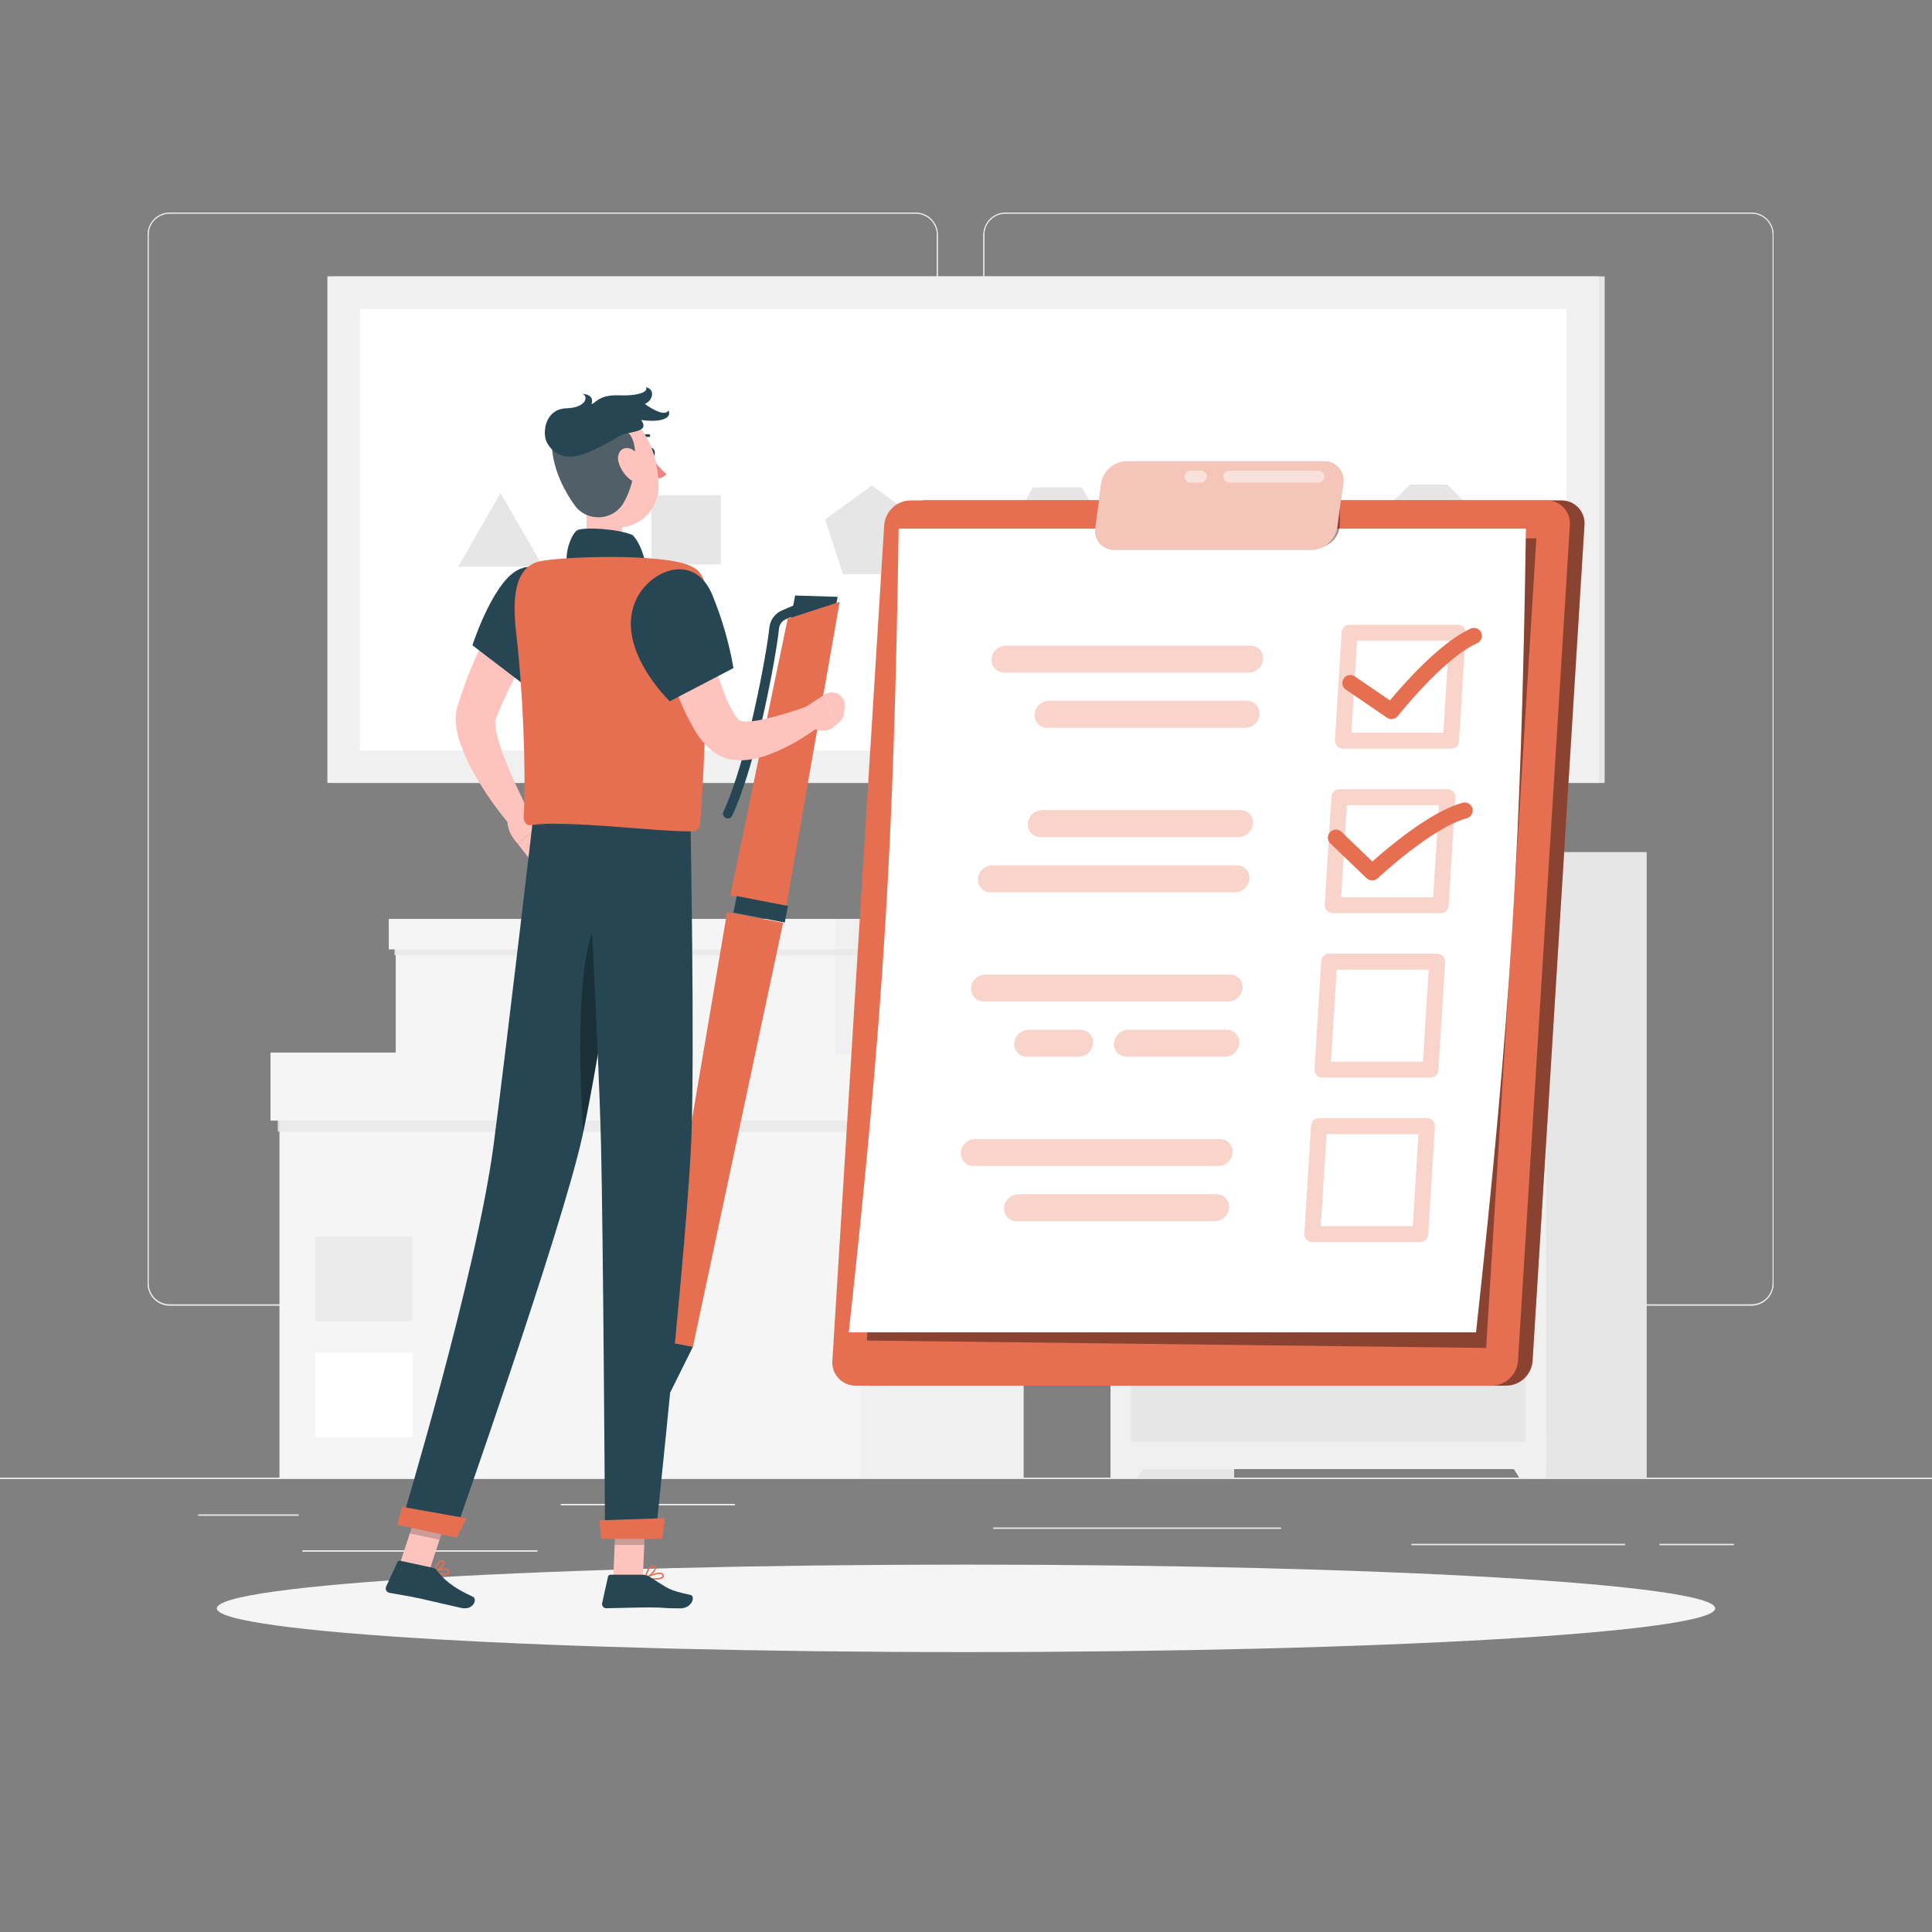 <svg width="762" height="762" viewBox="0 0 762 762" fill="none" xmlns="http://www.w3.org/2000/svg">
<rect x="0" y="0" width="762" height="762" fill="#808080" stroke="none"/>
<g clip-path="url(#clip0)">
<path d="M762 582.778H0V583.159H762V582.778Z" fill="#EBEBEB"/>
<path d="M361.188 514.807H66.919C64.614 514.803 62.404 513.885 60.775 512.253C59.147 510.622 58.232 508.41 58.232 506.105V92.446C58.252 90.154 59.176 87.962 60.802 86.347C62.429 84.732 64.627 83.824 66.919 83.82H361.188C363.496 83.82 365.709 84.737 367.341 86.369C368.973 88.001 369.89 90.214 369.89 92.522V506.105C369.89 508.413 368.973 510.627 367.341 512.258C365.709 513.89 363.496 514.807 361.188 514.807ZM66.919 84.125C64.715 84.129 62.602 85.007 61.045 86.567C59.488 88.127 58.613 90.242 58.613 92.446V506.105C58.613 508.309 59.488 510.424 61.045 511.984C62.602 513.544 64.715 514.422 66.919 514.426H361.188C363.394 514.422 365.508 513.544 367.067 511.985C368.627 510.425 369.505 508.311 369.509 506.105V92.446C369.505 90.24 368.627 88.126 367.067 86.566C365.508 85.007 363.394 84.129 361.188 84.125H66.919Z" fill="#EBEBEB"/>
<path d="M690.844 514.807H396.56C394.253 514.803 392.042 513.885 390.411 512.254C388.78 510.623 387.862 508.412 387.858 506.105V92.446C387.882 90.152 388.809 87.961 390.438 86.346C392.067 84.731 394.266 83.824 396.56 83.82H690.844C693.134 83.828 695.328 84.738 696.951 86.353C698.574 87.967 699.496 90.156 699.516 92.446V506.105C699.516 508.408 698.603 510.617 696.978 512.248C695.353 513.879 693.147 514.799 690.844 514.807ZM396.56 84.125C394.354 84.129 392.24 85.007 390.681 86.566C389.121 88.126 388.243 90.24 388.239 92.446V506.105C388.243 508.311 389.121 510.425 390.681 511.985C392.24 513.544 394.354 514.422 396.56 514.426H690.844C693.05 514.422 695.164 513.544 696.724 511.985C698.283 510.425 699.161 508.311 699.165 506.105V92.446C699.161 90.24 698.283 88.126 696.724 86.566C695.164 85.007 693.05 84.129 690.844 84.125H396.56Z" fill="#EBEBEB"/>
<path d="M117.775 597.286H78.151V597.667H117.775V597.286Z" fill="#EBEBEB"/>
<path d="M289.834 593.156H221.209V593.537H289.834V593.156Z" fill="#EBEBEB"/>
<path d="M211.943 611.444H119.299V611.825H211.943V611.444Z" fill="#EBEBEB"/>
<path d="M683.849 608.884H654.543V609.265H683.849V608.884Z" fill="#EBEBEB"/>
<path d="M640.964 608.884H556.702V609.265H640.964V608.884Z" fill="#EBEBEB"/>
<path d="M505.236 602.452H391.744V602.833H505.236V602.452Z" fill="#EBEBEB"/>
<path d="M403.662 418.353H339.578V582.778H403.662V418.353Z" fill="#F0F0F0"/>
<path d="M110.277 582.778H339.578V418.353H110.277L110.277 582.778Z" fill="#F5F5F5"/>
<path d="M124.328 566.76H162.596V533.278H124.328V566.76Z" fill="white"/>
<path d="M124.328 520.995H162.596V487.512H124.328V520.995Z" fill="#EBEBEB"/>
<g style="mix-blend-mode:multiply" opacity="0.7">
<path d="M403.647 439.583H109.591V446.181H403.647V439.583Z" fill="#E6E6E6"/>
</g>
<path d="M407.198 415.168H339.578V441.792H407.198V415.168Z" fill="#F0F0F0"/>
<path d="M106.71 441.792L339.562 441.792V415.168H106.71V441.792Z" fill="#F5F5F5"/>
<path d="M379.369 364.907H329.565V415.58H379.369V364.907Z" fill="#F0F0F0"/>
<path d="M156.134 415.564H329.55V364.891H156.134V415.564Z" fill="#F5F5F5"/>
<g style="mix-blend-mode:multiply" opacity="0.7">
<path d="M379.369 372.542H155.631V376.641H379.369V372.542Z" fill="#E6E6E6"/>
</g>
<path d="M382.112 362.422H329.565V374.264H382.112V362.422Z" fill="#F0F0F0"/>
<path d="M153.406 374.264H329.565V362.422H153.406V374.264Z" fill="#F5F5F5"/>
<path d="M438.013 582.778H486.766L486.766 336.072H438.013V582.778Z" fill="#E6E6E6"/>
<path d="M448.452 582.778H438.013V565.282H459.395L448.452 582.778Z" fill="#F0F0F0"/>
<path d="M600.654 582.778H649.407V336.072H600.654V582.778Z" fill="#E6E6E6"/>
<path d="M438.013 579.242H609.752V336.072H438.013V579.242Z" fill="#F0F0F0"/>
<path d="M446.121 413.553H601.66V346.862H446.121V413.553Z" fill="#E6E6E6"/>
<path d="M534.101 378.775C534.101 380.797 533.501 382.775 532.378 384.456C531.254 386.138 529.657 387.449 527.788 388.223C525.92 388.997 523.864 389.199 521.88 388.805C519.896 388.41 518.074 387.436 516.644 386.006C515.214 384.576 514.24 382.754 513.845 380.77C513.451 378.786 513.653 376.73 514.427 374.862C515.201 372.993 516.512 371.396 518.194 370.272C519.875 369.149 521.852 368.549 523.875 368.549C525.218 368.547 526.549 368.81 527.791 369.323C529.032 369.836 530.16 370.59 531.11 371.54C532.06 372.49 532.813 373.618 533.327 374.859C533.84 376.101 534.103 377.431 534.101 378.775Z" fill="#FAFAFA"/>
<path d="M599.313 582.778H609.752V565.282H588.371L599.313 582.778Z" fill="#F0F0F0"/>
<path d="M601.645 424.312H446.105V568.467H601.645V424.312Z" fill="#E6E6E6"/>
<path d="M580.172 456.027C585.819 456.027 590.398 451.448 590.398 445.8C590.398 440.153 585.819 435.574 580.172 435.574C574.524 435.574 569.946 440.153 569.946 445.8C569.946 451.448 574.524 456.027 580.172 456.027Z" fill="#FAFAFA"/>
<path d="M632.841 308.625V109.012L131.384 109.012V308.625H632.841Z" fill="#E6E6E6"/>
<path d="M630.631 308.61V108.996L129.174 108.996V308.61H630.631Z" fill="#F0F0F0"/>
<path d="M617.875 121.768H141.93V295.854H617.875V121.768Z" fill="white"/>
<path d="M197.419 194.31L180.685 223.312H214.168L197.419 194.31Z" fill="#E6E6E6"/>
<path d="M284.302 195.133H256.962V222.474H284.302V195.133Z" fill="#E6E6E6"/>
<path d="M343.845 191.323L325.45 204.673L332.476 226.299H355.199L362.224 204.673L343.845 191.323Z" fill="#E6E6E6"/>
<path d="M426.72 192.07H407.38L397.703 208.803L407.38 225.552H426.72L436.382 208.803L426.72 192.07Z" fill="#E6E6E6"/>
<path d="M490.256 190.424L475.137 197.709L471.404 214.076L481.858 227.183H498.638L509.107 214.076L505.374 197.709L490.256 190.424Z" fill="#E6E6E6"/>
<path d="M570.86 190.942H556.062L545.592 201.412V216.21L556.062 226.68H570.86L581.315 216.21V201.412L570.86 190.942Z" fill="#E6E6E6"/>
<path d="M762 582.958H0V583.339H762V582.958Z" fill="#EBEBEB"/>
<path d="M361.188 514.987H66.919C64.614 514.983 62.404 514.065 60.775 512.433C59.147 510.802 58.232 508.59 58.232 506.285V92.626C58.252 90.334 59.176 88.142 60.802 86.527C62.429 84.912 64.627 84.004 66.919 84H361.188C363.496 84 365.709 84.917 367.341 86.549C368.973 88.181 369.89 90.394 369.89 92.702V506.285C369.89 508.593 368.973 510.807 367.341 512.438C365.709 514.07 363.496 514.987 361.188 514.987ZM66.919 84.305C64.715 84.309 62.602 85.187 61.045 86.747C59.488 88.307 58.613 90.422 58.613 92.626V506.285C58.613 508.489 59.488 510.604 61.045 512.164C62.602 513.724 64.715 514.602 66.919 514.606H361.188C363.394 514.602 365.508 513.724 367.067 512.165C368.627 510.605 369.505 508.491 369.509 506.285V92.626C369.505 90.42 368.627 88.306 367.067 86.746C365.508 85.187 363.394 84.309 361.188 84.305H66.919Z" fill="#EBEBEB"/>
<path d="M690.844 514.987H396.56C394.253 514.983 392.042 514.065 390.411 512.434C388.78 510.803 387.862 508.592 387.858 506.285V92.626C387.882 90.332 388.809 88.141 390.438 86.526C392.067 84.912 394.266 84.004 396.56 84H690.844C693.134 84.008 695.328 84.918 696.951 86.532C698.574 88.147 699.496 90.336 699.516 92.626V506.285C699.516 508.588 698.603 510.797 696.978 512.428C695.353 514.059 693.147 514.979 690.844 514.987ZM396.56 84.305C394.354 84.309 392.24 85.187 390.681 86.746C389.121 88.306 388.243 90.42 388.239 92.626V506.285C388.243 508.491 389.121 510.605 390.681 512.165C392.24 513.724 394.354 514.602 396.56 514.606H690.844C693.05 514.602 695.164 513.724 696.724 512.165C698.283 510.605 699.161 508.491 699.165 506.285V92.626C699.161 90.42 698.283 88.306 696.724 86.746C695.164 85.187 693.05 84.309 690.844 84.305H396.56Z" fill="#EBEBEB"/>
<path d="M117.775 597.466H78.151V597.847H117.775V597.466Z" fill="#EBEBEB"/>
<path d="M289.834 593.336H221.209V593.717H289.834V593.336Z" fill="#EBEBEB"/>
<path d="M211.943 611.624H119.299V612.005H211.943V611.624Z" fill="#EBEBEB"/>
<path d="M683.849 609.064H654.543V609.445H683.849V609.064Z" fill="#EBEBEB"/>
<path d="M640.964 609.064H556.702V609.445H640.964V609.064Z" fill="#EBEBEB"/>
<path d="M505.236 602.632H391.744V603.013H505.236V602.632Z" fill="#EBEBEB"/>
<path d="M403.662 418.533H339.578V582.958H403.662V418.533Z" fill="#F0F0F0"/>
<path d="M110.277 582.958H339.578V418.533H110.277L110.277 582.958Z" fill="#F5F5F5"/>
<path d="M124.328 566.94H162.596V533.458H124.328V566.94Z" fill="white"/>
<path d="M124.328 521.175H162.596V487.692H124.328V521.175Z" fill="#EBEBEB"/>
<g style="mix-blend-mode:multiply" opacity="0.7">
<path d="M403.647 439.763H109.591V446.361H403.647V439.763Z" fill="#E6E6E6"/>
</g>
<path d="M407.198 415.348H339.578V441.972H407.198V415.348Z" fill="#F0F0F0"/>
<path d="M106.71 441.972L339.562 441.972V415.348H106.71V441.972Z" fill="#F5F5F5"/>
<path d="M379.369 365.087H329.565V415.76H379.369V365.087Z" fill="#F0F0F0"/>
<path d="M156.134 415.744H329.55V365.071H156.134V415.744Z" fill="#F5F5F5"/>
<g style="mix-blend-mode:multiply" opacity="0.7">
<path d="M379.369 372.722H155.631V376.821H379.369V372.722Z" fill="#E6E6E6"/>
</g>
<path d="M382.112 362.602H329.565V374.444H382.112V362.602Z" fill="#F0F0F0"/>
<path d="M153.406 374.444H329.565V362.602H153.406V374.444Z" fill="#F5F5F5"/>
<path d="M438.013 582.958H486.766L486.766 336.252H438.013V582.958Z" fill="#E6E6E6"/>
<path d="M448.452 582.958H438.013V565.462H459.395L448.452 582.958Z" fill="#F0F0F0"/>
<path d="M600.654 582.958H649.407V336.252H600.654V582.958Z" fill="#E6E6E6"/>
<path d="M438.013 579.422H609.752V336.252H438.013V579.422Z" fill="#F0F0F0"/>
<path d="M446.121 413.733H601.66V347.042H446.121V413.733Z" fill="#E6E6E6"/>
<path d="M534.101 378.955C534.101 380.977 533.501 382.955 532.378 384.636C531.254 386.318 529.657 387.629 527.788 388.403C525.92 389.177 523.864 389.379 521.88 388.985C519.896 388.59 518.074 387.616 516.644 386.186C515.214 384.756 514.24 382.934 513.845 380.95C513.451 378.966 513.653 376.91 514.427 375.042C515.201 373.173 516.512 371.576 518.194 370.452C519.875 369.329 521.852 368.729 523.875 368.729C525.218 368.727 526.549 368.99 527.791 369.503C529.032 370.016 530.16 370.77 531.11 371.72C532.06 372.67 532.813 373.798 533.327 375.039C533.84 376.281 534.103 377.611 534.101 378.955Z" fill="#FAFAFA"/>
<path d="M599.313 582.958H609.752V565.462H588.371L599.313 582.958Z" fill="#F0F0F0"/>
<path d="M601.645 424.492H446.105V568.647H601.645V424.492Z" fill="#E6E6E6"/>
<path d="M580.172 456.207C585.819 456.207 590.398 451.628 590.398 445.98C590.398 440.333 585.819 435.754 580.172 435.754C574.524 435.754 569.946 440.333 569.946 445.98C569.946 451.628 574.524 456.207 580.172 456.207Z" fill="#FAFAFA"/>
<path d="M632.841 308.805V109.192L131.384 109.192V308.805H632.841Z" fill="#E6E6E6"/>
<path d="M630.631 308.79V109.176L129.174 109.176V308.79H630.631Z" fill="#F0F0F0"/>
<path d="M617.875 121.948H141.93V296.034H617.875V121.948Z" fill="white"/>
<path d="M197.419 194.49L180.685 223.492H214.168L197.419 194.49Z" fill="#E6E6E6"/>
<path d="M284.302 195.313H256.962V222.654H284.302V195.313Z" fill="#E6E6E6"/>
<path d="M343.845 191.503L325.45 204.853L332.476 226.479H355.199L362.224 204.853L343.845 191.503Z" fill="#E6E6E6"/>
<path d="M426.72 192.25H407.38L397.703 208.983L407.38 225.732H426.72L436.382 208.983L426.72 192.25Z" fill="#E6E6E6"/>
<path d="M490.256 190.604L475.137 197.889L471.404 214.256L481.858 227.363H498.638L509.107 214.256L505.374 197.889L490.256 190.604Z" fill="#E6E6E6"/>
<path d="M570.86 191.122H556.062L545.592 201.592V216.39L556.062 226.86H570.86L581.315 216.39V201.592L570.86 191.122Z" fill="#E6E6E6"/>
<path d="M381 651.601C544.194 651.601 676.488 643.878 676.488 634.35C676.488 624.822 544.194 617.098 381 617.098C217.806 617.098 85.512 624.822 85.512 634.35C85.512 643.878 217.806 651.601 381 651.601Z" fill="#F5F5F5"/>
<path d="M364.861 197.373H615.787C617.042 197.357 618.287 197.602 619.443 198.093C620.598 198.583 621.638 199.309 622.498 200.223C623.358 201.138 624.019 202.221 624.437 203.404C624.856 204.587 625.025 205.845 624.931 207.096L604.464 536.783C604.267 539.403 603.097 541.854 601.186 543.656C599.274 545.457 596.758 546.48 594.131 546.522H343.19C341.937 546.524 340.697 546.27 339.547 545.773C338.397 545.277 337.362 544.55 336.504 543.637C335.647 542.724 334.986 541.644 334.563 540.465C334.14 539.286 333.964 538.033 334.046 536.783L354.498 207.096C354.702 204.476 355.879 202.026 357.796 200.227C359.713 198.429 362.232 197.411 364.861 197.373Z" fill="#E76F51"/>
<path opacity="0.4" d="M364.861 197.373H615.787C617.042 197.357 618.287 197.602 619.443 198.093C620.598 198.583 621.638 199.309 622.498 200.223C623.358 201.138 624.019 202.221 624.437 203.404C624.856 204.587 625.025 205.845 624.931 207.096L604.464 536.783C604.267 539.403 603.097 541.854 601.186 543.656C599.274 545.457 596.758 546.48 594.131 546.522H343.19C341.937 546.524 340.697 546.27 339.547 545.773C338.397 545.277 337.362 544.55 336.504 543.637C335.647 542.724 334.986 541.644 334.563 540.465C334.14 539.286 333.964 538.033 334.046 536.783L354.498 207.096C354.702 204.476 355.879 202.026 357.796 200.227C359.713 198.429 362.232 197.411 364.861 197.373Z" fill="black"/>
<path d="M359.1 197.373H610.027C611.282 197.357 612.526 197.602 613.682 198.093C614.837 198.583 615.878 199.309 616.738 200.223C617.597 201.138 618.258 202.221 618.677 203.404C619.096 204.587 619.264 205.845 619.171 207.096L598.703 536.783C598.506 539.405 597.334 541.859 595.419 543.661C593.505 545.463 590.985 546.483 588.355 546.522H337.429C336.176 546.524 334.937 546.27 333.787 545.773C332.637 545.277 331.601 544.55 330.743 543.637C329.886 542.724 329.226 541.644 328.803 540.465C328.38 539.286 328.203 538.033 328.285 536.783L348.737 207.096C348.938 204.474 350.114 202.023 352.031 200.223C353.949 198.424 356.471 197.407 359.1 197.373Z" fill="#E76F51"/>
<path opacity="0.4" d="M341.894 528.721L586.146 531.647L605.958 212.339H361.523L341.894 528.721Z" fill="black"/>
<path d="M334.762 525.49H582.168C595.793 400.66 599.984 333.268 601.843 208.498H354.437C352.577 333.268 348.402 400.66 334.762 525.49Z" fill="white"/>
<path opacity="0.3" d="M572.247 295.275H529.651C529.222 295.28 528.796 295.195 528.402 295.024C528.008 294.853 527.655 294.601 527.365 294.284C527.071 293.971 526.844 293.602 526.697 293.198C526.551 292.795 526.488 292.366 526.512 291.937L529.148 249.357C529.198 248.558 529.551 247.807 530.134 247.258C530.717 246.709 531.487 246.403 532.288 246.4H574.959C575.388 246.402 575.812 246.49 576.206 246.661C576.599 246.832 576.954 247.081 577.247 247.394C577.541 247.706 577.768 248.075 577.915 248.478C578.061 248.881 578.124 249.31 578.099 249.738L575.447 292.334C575.433 292.738 575.339 293.136 575.171 293.503C575.002 293.871 574.761 294.201 574.463 294.475C574.165 294.749 573.816 294.961 573.435 295.098C573.055 295.235 572.651 295.295 572.247 295.275ZM533.004 288.996H569.29L571.5 252.694H535.244L533.004 288.996Z" fill="#E76F51"/>
<path opacity="0.3" d="M568.208 360.152H525.628C525.199 360.15 524.776 360.062 524.383 359.892C523.99 359.721 523.635 359.473 523.342 359.161C523.046 358.85 522.817 358.48 522.67 358.077C522.523 357.673 522.461 357.243 522.488 356.814L525.125 314.218C525.175 313.42 525.528 312.672 526.111 312.125C526.695 311.579 527.465 311.275 528.264 311.277H570.86C571.289 311.272 571.715 311.357 572.109 311.528C572.503 311.699 572.856 311.951 573.146 312.268C573.44 312.581 573.667 312.95 573.813 313.353C573.96 313.757 574.023 314.186 573.999 314.615L571.348 357.195C571.301 357.996 570.95 358.748 570.366 359.298C569.782 359.847 569.01 360.153 568.208 360.152ZM528.965 353.858H565.252L567.507 317.556H531.221L528.965 353.858Z" fill="#E76F51"/>
<path opacity="0.3" d="M564.185 425.013H521.604C521.173 425.015 520.746 424.928 520.351 424.757C519.955 424.587 519.598 424.337 519.303 424.023C519.006 423.712 518.778 423.343 518.633 422.939C518.489 422.534 518.431 422.104 518.465 421.676L521.101 379.095C521.152 378.296 521.504 377.546 522.087 376.997C522.67 376.448 523.44 376.141 524.241 376.138H566.837C567.265 376.14 567.689 376.228 568.082 376.399C568.475 376.569 568.829 376.817 569.123 377.129C569.414 377.444 569.64 377.813 569.786 378.216C569.933 378.619 569.997 379.048 569.976 379.476L567.324 422.148C567.255 422.932 566.895 423.662 566.313 424.193C565.732 424.723 564.972 425.016 564.185 425.013ZM524.942 418.734H561.228L563.484 382.433H527.197L524.942 418.734Z" fill="#E76F51"/>
<path opacity="0.3" d="M560.161 489.89H517.581C517.15 489.888 516.725 489.799 516.329 489.629C515.934 489.459 515.577 489.211 515.28 488.899C514.982 488.589 514.754 488.22 514.61 487.815C514.465 487.411 514.408 486.98 514.441 486.552L517.078 443.956C517.132 443.16 517.486 442.413 518.069 441.868C518.651 441.322 519.419 441.017 520.217 441.015H562.813C563.242 441.01 563.668 441.095 564.062 441.266C564.456 441.437 564.809 441.689 565.099 442.006C565.393 442.319 565.62 442.688 565.767 443.092C565.913 443.495 565.977 443.924 565.953 444.353L563.301 486.933C563.251 487.733 562.898 488.483 562.315 489.032C561.732 489.581 560.962 489.888 560.161 489.89ZM520.918 483.596H557.205L559.46 447.294H523.174L520.918 483.596Z" fill="#E76F51"/>
<path opacity="0.3" d="M396.057 265.267H492.511C493.947 265.245 495.323 264.687 496.368 263.703C497.414 262.719 498.055 261.38 498.165 259.949C498.216 259.264 498.124 258.577 497.895 257.93C497.666 257.283 497.305 256.691 496.835 256.191C496.365 255.69 495.796 255.294 495.165 255.025C494.533 254.756 493.853 254.622 493.166 254.63H396.728C395.29 254.645 393.91 255.201 392.863 256.186C391.815 257.171 391.177 258.514 391.074 259.949C391.023 260.632 391.115 261.318 391.343 261.964C391.571 262.61 391.93 263.201 392.399 263.701C392.867 264.201 393.434 264.598 394.064 264.868C394.693 265.137 395.372 265.274 396.057 265.267Z" fill="#E76F51"/>
<path opacity="0.3" d="M413.004 287.061H491.109C492.545 287.038 493.92 286.48 494.966 285.497C496.012 284.513 496.653 283.174 496.763 281.742C496.816 281.058 496.726 280.37 496.499 279.722C496.272 279.074 495.913 278.481 495.444 277.979C494.975 277.478 494.408 277.079 493.777 276.809C493.146 276.538 492.466 276.402 491.78 276.408H413.705C412.267 276.431 410.889 276.99 409.843 277.978C408.797 278.965 408.157 280.307 408.051 281.742C408.001 282.422 408.091 283.106 408.318 283.75C408.544 284.394 408.901 284.984 409.366 285.483C409.831 285.982 410.394 286.38 411.02 286.652C411.646 286.923 412.322 287.062 413.004 287.061Z" fill="#E76F51"/>
<path opacity="0.3" d="M391.348 341.285H487.802C488.487 341.279 489.166 341.415 489.795 341.684C490.425 341.954 490.992 342.351 491.46 342.851C491.929 343.351 492.288 343.942 492.516 344.588C492.744 345.234 492.836 345.92 492.785 346.603C492.675 348.035 492.035 349.374 490.989 350.358C489.943 351.342 488.567 351.9 487.131 351.922H390.677C389.992 351.928 389.314 351.792 388.684 351.523C388.054 351.253 387.487 350.856 387.019 350.356C386.551 349.856 386.191 349.264 385.963 348.619C385.735 347.973 385.643 347.286 385.694 346.603C385.804 345.172 386.445 343.833 387.491 342.849C388.536 341.865 389.912 341.307 391.348 341.285Z" fill="#E76F51"/>
<path opacity="0.3" d="M411.038 319.491H489.204C489.89 319.483 490.571 319.618 491.202 319.886C491.834 320.155 492.402 320.552 492.872 321.052C493.342 321.552 493.703 322.144 493.932 322.791C494.161 323.438 494.253 324.126 494.203 324.81C494.096 326.245 493.457 327.587 492.411 328.574C491.365 329.562 489.987 330.121 488.549 330.144H410.383C409.695 330.153 409.013 330.018 408.381 329.748C407.748 329.478 407.178 329.08 406.708 328.578C406.238 328.077 405.877 327.482 405.649 326.834C405.421 326.185 405.331 325.496 405.384 324.81C405.494 323.378 406.135 322.039 407.181 321.055C408.227 320.072 409.602 319.514 411.038 319.491Z" fill="#E76F51"/>
<path opacity="0.3" d="M388.01 395.006H484.464C485.9 394.983 487.276 394.425 488.322 393.441C489.368 392.458 490.008 391.119 490.118 389.687C490.169 389.002 490.077 388.315 489.848 387.668C489.619 387.021 489.258 386.429 488.788 385.929C488.318 385.429 487.749 385.032 487.118 384.763C486.486 384.494 485.806 384.36 485.12 384.368H388.62C387.184 384.39 385.809 384.948 384.763 385.932C383.717 386.916 383.076 388.255 382.966 389.687C382.915 390.375 383.008 391.067 383.24 391.717C383.472 392.367 383.837 392.961 384.312 393.462C384.787 393.963 385.361 394.359 385.998 394.625C386.635 394.89 387.32 395.02 388.01 395.006Z" fill="#E76F51"/>
<path opacity="0.3" d="M444.307 416.799H483.108C484.544 416.776 485.919 416.219 486.965 415.235C488.011 414.251 488.652 412.912 488.762 411.48C488.813 410.795 488.721 410.107 488.492 409.459C488.263 408.811 487.902 408.218 487.432 407.717C486.963 407.215 486.394 406.817 485.763 406.547C485.131 406.276 484.45 406.14 483.763 406.146H445.008C443.571 406.172 442.195 406.733 441.149 407.72C440.104 408.706 439.464 410.047 439.354 411.48C439.304 412.161 439.394 412.844 439.621 413.488C439.847 414.132 440.204 414.722 440.669 415.221C441.134 415.721 441.697 416.118 442.323 416.39C442.949 416.661 443.625 416.801 444.307 416.799Z" fill="#E76F51"/>
<path opacity="0.3" d="M405.003 416.799H425.47C426.906 416.776 428.282 416.219 429.328 415.235C430.374 414.251 431.014 412.912 431.124 411.48C431.175 410.795 431.083 410.107 430.854 409.459C430.625 408.811 430.265 408.218 429.795 407.717C429.325 407.215 428.756 406.817 428.125 406.547C427.493 406.276 426.813 406.14 426.126 406.146H405.658C404.221 406.172 402.845 406.733 401.8 407.72C400.754 408.706 400.114 410.047 400.004 411.48C399.954 412.164 400.046 412.852 400.275 413.499C400.504 414.146 400.865 414.738 401.335 415.238C401.805 415.738 402.373 416.135 403.005 416.404C403.636 416.672 404.317 416.807 405.003 416.799Z" fill="#E76F51"/>
<path opacity="0.3" d="M384.048 459.882H480.502C481.938 459.86 483.313 459.302 484.359 458.318C485.405 457.334 486.046 455.995 486.156 454.563C486.207 453.878 486.115 453.19 485.886 452.542C485.657 451.895 485.296 451.301 484.826 450.8C484.357 450.299 483.788 449.901 483.157 449.63C482.525 449.36 481.844 449.223 481.157 449.229H384.642C383.204 449.252 381.826 449.812 380.78 450.799C379.734 451.786 379.095 453.129 378.988 454.563C378.937 455.253 379.031 455.946 379.263 456.597C379.496 457.248 379.862 457.843 380.339 458.344C380.816 458.845 381.392 459.241 382.031 459.506C382.67 459.771 383.357 459.899 384.048 459.882Z" fill="#E76F51"/>
<path opacity="0.3" d="M400.98 481.675H479.085C480.522 481.649 481.898 481.088 482.943 480.102C483.989 479.115 484.629 477.775 484.739 476.341C484.789 475.657 484.697 474.97 484.468 474.323C484.239 473.676 483.878 473.083 483.408 472.583C482.938 472.083 482.37 471.686 481.738 471.418C481.107 471.149 480.426 471.014 479.74 471.023H401.635C400.199 471.045 398.824 471.603 397.778 472.587C396.732 473.571 396.091 474.91 395.981 476.341C395.93 477.027 396.022 477.715 396.251 478.362C396.48 479.01 396.841 479.603 397.311 480.105C397.78 480.606 398.349 481.004 398.98 481.275C399.612 481.545 400.293 481.682 400.98 481.675Z" fill="#E76F51"/>
<path d="M548.808 283.616C548.176 283.621 547.558 283.429 547.04 283.068L530.626 271.866C530 271.371 529.584 270.656 529.464 269.867C529.344 269.077 529.527 268.271 529.978 267.612C530.429 266.952 531.113 266.488 531.892 266.313C532.671 266.138 533.488 266.266 534.177 266.669L548.198 276.255C553.319 270.083 567.919 253.395 580.065 247.924C580.442 247.756 580.849 247.664 581.262 247.653C581.675 247.642 582.086 247.713 582.471 247.86C582.857 248.008 583.21 248.231 583.509 248.515C583.809 248.799 584.05 249.14 584.218 249.517C584.386 249.894 584.478 250.301 584.489 250.714C584.5 251.127 584.43 251.538 584.282 251.923C584.134 252.309 583.911 252.662 583.627 252.961C583.343 253.261 583.002 253.502 582.625 253.67C569.366 259.568 551.459 282.199 551.292 282.428C550.994 282.8 550.616 283.1 550.186 283.306C549.755 283.512 549.284 283.618 548.808 283.616Z" fill="#E76F51"/>
<path d="M541.172 347.228C540.357 347.23 539.571 346.919 538.978 346.36L524.698 332.644C524.092 332.063 523.741 331.266 523.722 330.428C523.703 329.589 524.019 328.777 524.599 328.171C525.179 327.564 525.976 327.213 526.815 327.195C527.654 327.176 528.466 327.491 529.072 328.072L541.264 339.791C547.284 334.411 564.124 320.086 576.864 316.611C577.265 316.502 577.683 316.473 578.094 316.525C578.506 316.578 578.903 316.711 579.263 316.916C579.623 317.122 579.939 317.397 580.193 317.725C580.447 318.053 580.634 318.428 580.743 318.828C580.852 319.229 580.881 319.647 580.829 320.058C580.776 320.47 580.644 320.867 580.438 321.227C580.232 321.587 579.957 321.903 579.629 322.157C579.301 322.411 578.926 322.598 578.526 322.707C564.627 326.502 543.58 346.222 543.367 346.42C543.072 346.693 542.727 346.905 542.35 347.043C541.974 347.182 541.573 347.245 541.172 347.228Z" fill="#E76F51"/>
<path opacity="0.4" d="M514.457 215.997H519.029C520.254 216.009 521.469 215.779 522.605 215.322C523.741 214.864 524.776 214.187 525.651 213.33C526.525 212.472 527.222 211.45 527.702 210.323C528.182 209.196 528.435 207.986 528.447 206.761V198.257C528.447 198.134 528.422 198.012 528.375 197.898C528.327 197.784 528.257 197.681 528.169 197.594C528.081 197.508 527.977 197.44 527.863 197.394C527.748 197.348 527.625 197.325 527.502 197.328H514.579C514.301 197.331 514.036 197.444 513.839 197.64C513.643 197.836 513.531 198.101 513.527 198.379L513.588 215.067C513.588 215.303 513.677 215.531 513.838 215.704C514 215.876 514.221 215.981 514.457 215.997Z" fill="black"/>
<path d="M444.322 181.95H522.138C523.249 181.919 524.354 182.134 525.372 182.581C526.391 183.028 527.297 183.696 528.026 184.535C528.755 185.375 529.288 186.366 529.588 187.437C529.887 188.508 529.945 189.632 529.758 190.729L527.426 208.056C527.047 210.452 525.844 212.639 524.024 214.242C522.205 215.844 519.883 216.762 517.459 216.835H439.613C438.501 216.866 437.397 216.651 436.378 216.204C435.36 215.757 434.454 215.089 433.725 214.25C432.996 213.41 432.462 212.419 432.163 211.348C431.863 210.277 431.805 209.153 431.993 208.056L434.34 190.729C434.719 188.331 435.925 186.141 437.747 184.539C439.57 182.936 441.896 182.02 444.322 181.95Z" fill="#E76F51"/>
<path opacity="0.6" d="M444.322 181.95H522.138C523.249 181.919 524.354 182.134 525.372 182.581C526.391 183.028 527.297 183.696 528.026 184.535C528.755 185.375 529.288 186.366 529.588 187.437C529.887 188.508 529.945 189.632 529.758 190.729L527.426 208.056C527.047 210.452 525.844 212.639 524.024 214.242C522.205 215.844 519.883 216.762 517.459 216.835H439.613C438.501 216.866 437.397 216.651 436.378 216.204C435.36 215.757 434.454 215.089 433.725 214.25C432.996 213.41 432.462 212.419 432.163 211.348C431.863 210.277 431.805 209.153 431.993 208.056L434.34 190.729C434.719 188.331 435.925 186.141 437.747 184.539C439.57 182.936 441.896 182.02 444.322 181.95Z" fill="white"/>
<path opacity="0.5" d="M520.126 190.332H485.074C484.749 190.359 484.422 190.317 484.113 190.211C483.805 190.104 483.522 189.935 483.283 189.714C483.043 189.493 482.851 189.224 482.721 188.925C482.59 188.627 482.522 188.304 482.522 187.978C482.522 187.652 482.59 187.329 482.721 187.03C482.851 186.731 483.043 186.463 483.283 186.242C483.522 186.021 483.805 185.851 484.113 185.745C484.422 185.638 484.749 185.597 485.074 185.623H520.126C520.718 185.671 521.27 185.94 521.672 186.376C522.075 186.812 522.299 187.384 522.299 187.978C522.299 188.571 522.075 189.143 521.672 189.58C521.27 190.016 520.718 190.285 520.126 190.332Z" fill="white"/>
<path opacity="0.5" d="M473.415 190.332H469.727C469.402 190.359 469.075 190.317 468.767 190.211C468.458 190.104 468.176 189.935 467.936 189.714C467.696 189.493 467.505 189.224 467.374 188.925C467.243 188.627 467.175 188.304 467.175 187.978C467.175 187.652 467.243 187.329 467.374 187.03C467.505 186.731 467.696 186.463 467.936 186.242C468.176 186.021 468.458 185.851 468.767 185.745C469.075 185.638 469.402 185.597 469.727 185.623H473.415C473.741 185.597 474.068 185.638 474.376 185.745C474.684 185.851 474.967 186.021 475.207 186.242C475.447 186.463 475.638 186.731 475.769 187.03C475.9 187.329 475.967 187.652 475.967 187.978C475.967 188.304 475.9 188.627 475.769 188.925C475.638 189.224 475.447 189.493 475.207 189.714C474.967 189.935 474.684 190.104 474.376 190.211C474.068 190.317 473.741 190.359 473.415 190.332Z" fill="white"/>
<path d="M258.257 528.295L273.299 531.175L308.854 363.962L286.771 359.74L258.257 528.295Z" fill="#E76F51"/>
<path d="M311.125 247.863L329.138 241.935L330.388 235.397L313.609 234.879L311.125 247.863Z" fill="#264653"/>
<path d="M310.667 244.053L331.18 237.378L310.104 357.408L288.021 353.202L310.667 244.053Z" fill="#E76F51"/>
<path d="M289.287 359.935L309.524 363.859L310.79 357.332L290.553 353.409L289.287 359.935Z" fill="#264653"/>
<path d="M260.97 548.091C260.772 549.082 261.183 549.996 261.884 550.134C262.585 550.271 263.317 549.57 263.5 548.61C263.682 547.649 263.271 546.705 262.57 546.567C261.869 546.43 261.153 547.116 260.97 548.091Z" fill="#E76F51"/>
<path d="M259.933 548.213L264.414 549.067L273.299 531.175L258.257 528.295L259.933 548.213Z" fill="#264653"/>
<path d="M287.03 322.814C286.712 322.812 286.399 322.731 286.12 322.577C285.842 322.423 285.606 322.202 285.435 321.934C285.263 321.666 285.162 321.359 285.14 321.041C285.118 320.724 285.176 320.406 285.308 320.116C294.757 299.862 302.423 257.556 303.459 247.498C303.607 246.039 304.143 244.646 305.011 243.464C305.88 242.282 307.049 241.354 308.397 240.777L313.38 238.628C313.608 238.528 313.854 238.474 314.103 238.469C314.352 238.463 314.6 238.507 314.832 238.598C315.064 238.689 315.276 238.824 315.456 238.996C315.635 239.169 315.779 239.375 315.88 239.603C315.98 239.831 316.034 240.077 316.039 240.326C316.044 240.575 316 240.823 315.909 241.055C315.819 241.287 315.683 241.499 315.511 241.679C315.338 241.859 315.132 242.003 314.904 242.103L309.921 244.251C309.193 244.567 308.562 245.071 308.093 245.711C307.624 246.351 307.335 247.105 307.254 247.894C306.172 258.455 298.567 300.746 288.783 321.716C288.627 322.049 288.379 322.329 288.068 322.524C287.757 322.718 287.397 322.819 287.03 322.814Z" fill="#264653"/>
<path d="M216.819 241.996C213.025 248.503 209.199 255.407 205.588 262.174C203.805 265.587 202.067 269.001 200.406 272.43C198.745 275.859 197.19 279.319 195.834 282.763L195.575 283.388C195.52 283.487 195.484 283.596 195.468 283.708C195.382 284.211 195.346 284.722 195.362 285.232C195.428 286.743 195.642 288.243 196.002 289.712C196.873 293.222 197.994 296.664 199.354 300.015C200.711 303.52 202.265 307.04 203.926 310.576C205.588 314.112 207.279 317.647 208.94 321.092L201.701 326.029C196.299 319.752 191.498 312.981 187.361 305.806C185.162 302.035 183.301 298.078 181.798 293.98C180.963 291.645 180.35 289.236 179.969 286.786C179.765 285.307 179.703 283.812 179.786 282.321C179.848 281.44 179.97 280.564 180.152 279.7C180.243 279.258 180.396 278.755 180.533 278.282L180.777 277.505C183.248 269.563 186.305 261.815 189.921 254.325C193.465 246.897 197.428 239.677 201.793 232.7L216.819 241.996Z" fill="#FFC3BD"/>
<path d="M207.797 318.897L214.61 324.201L204.216 332.796C204.216 332.796 199.476 328.224 200.208 322.6L207.797 318.897Z" fill="#FFC3BD"/>
<path d="M217.383 331.942L210.449 340.858L204.201 332.796L214.61 324.201L217.383 331.942Z" fill="#FFC3BD"/>
<path d="M256.032 178.476C256.23 179.39 256.87 180 257.465 180C258.059 180 258.409 179.024 258.227 178.11C258.044 177.195 257.388 176.586 256.794 176.662C256.2 176.738 255.91 177.546 256.032 178.476Z" fill="#264653"/>
<path d="M256.84 180.061C258.518 182.656 260.543 185.01 262.86 187.056C262.319 187.635 261.658 188.089 260.924 188.387C260.189 188.684 259.399 188.818 258.608 188.778L256.84 180.061Z" fill="#ED847E"/>
<path d="M251.673 174.041C251.537 174.036 251.407 173.982 251.308 173.888C251.255 173.839 251.212 173.778 251.183 173.711C251.154 173.645 251.14 173.573 251.14 173.5C251.14 173.427 251.154 173.355 251.183 173.288C251.212 173.221 251.255 173.161 251.308 173.111C251.882 172.447 252.61 171.934 253.428 171.615C254.246 171.297 255.129 171.182 256.002 171.282C256.073 171.294 256.141 171.32 256.202 171.359C256.263 171.397 256.316 171.447 256.357 171.505C256.399 171.564 256.429 171.631 256.445 171.701C256.461 171.771 256.463 171.844 256.451 171.915C256.439 171.986 256.413 172.054 256.375 172.115C256.337 172.176 256.287 172.229 256.228 172.271C256.169 172.312 256.103 172.342 256.033 172.358C255.962 172.374 255.89 172.376 255.819 172.364C255.124 172.304 254.426 172.411 253.782 172.676C253.137 172.941 252.566 173.357 252.115 173.888C252.057 173.945 251.988 173.988 251.911 174.014C251.835 174.04 251.754 174.05 251.673 174.041Z" fill="#264653"/>
<path d="M229.804 191.445C231.48 199.995 233.157 215.646 227.183 221.346C227.183 221.346 229.514 230.002 245.379 230.002C262.829 230.002 253.731 221.346 253.731 221.346C244.206 219.06 244.45 212.004 246.111 205.359L229.804 191.445Z" fill="#FFC3BD"/>
<path d="M223.799 221.986C222.535 218.938 225.323 209.794 228.143 208.925C231.328 207.95 243.383 208.498 249.479 211.013C253.761 215.341 254.996 224.318 254.996 224.318L223.799 221.986Z" fill="#264653"/>
<path d="M173.965 621.06C174.433 621.229 174.931 621.302 175.428 621.276C175.925 621.249 176.412 621.125 176.86 620.908C177.037 620.753 177.16 620.544 177.209 620.313C177.259 620.083 177.232 619.842 177.135 619.628C177.081 619.447 176.99 619.28 176.866 619.138C176.742 618.996 176.59 618.883 176.418 618.805C174.894 618.058 171.221 619.536 171.069 619.597C171.02 619.616 170.977 619.649 170.947 619.693C170.917 619.737 170.901 619.788 170.901 619.841C170.901 619.894 170.914 619.946 170.941 619.992C170.968 620.038 171.007 620.075 171.054 620.1C171.985 620.528 172.962 620.85 173.965 621.06ZM175.854 619.201L176.19 619.308C176.288 619.352 176.376 619.417 176.447 619.499C176.518 619.58 176.571 619.676 176.601 619.78C176.754 620.283 176.601 620.436 176.51 620.481C175.885 621.015 173.553 620.481 171.938 619.872C173.177 619.358 174.515 619.129 175.854 619.201Z" fill="#E76F51"/>
<path d="M171.115 620.131H171.252C172.578 619.75 175.397 617.738 175.428 616.412C175.432 616.206 175.364 616.005 175.236 615.844C175.108 615.683 174.928 615.571 174.727 615.528C174.526 615.456 174.312 615.427 174.1 615.443C173.887 615.459 173.68 615.519 173.492 615.62C171.968 616.412 170.947 619.658 170.917 619.796C170.891 619.837 170.877 619.884 170.877 619.933C170.877 619.981 170.891 620.029 170.917 620.07L171.115 620.131ZM174.422 616.001H174.544C174.879 616.123 174.879 616.29 174.879 616.351C174.879 617.144 172.989 618.714 171.633 619.399C171.992 618.114 172.731 616.967 173.751 616.107C173.956 615.998 174.193 615.96 174.422 616.001Z" fill="#E76F51"/>
<path d="M258.227 623.026C259.751 623.026 261.183 622.813 261.656 622.143C261.783 621.968 261.852 621.757 261.852 621.541C261.852 621.324 261.783 621.113 261.656 620.939C261.561 620.776 261.433 620.636 261.281 620.526C261.129 620.416 260.955 620.338 260.772 620.298C258.836 619.765 254.752 622.082 254.584 622.188C254.534 622.216 254.494 622.259 254.469 622.311C254.444 622.363 254.437 622.421 254.447 622.478C254.456 622.531 254.481 622.581 254.519 622.619C254.558 622.657 254.607 622.682 254.66 622.691C255.837 622.909 257.03 623.021 258.227 623.026ZM260.086 620.756C260.266 620.756 260.446 620.782 260.619 620.832C260.731 620.851 260.838 620.895 260.93 620.961C261.022 621.027 261.099 621.113 261.153 621.213C261.351 621.548 261.29 621.731 261.153 621.822C260.604 622.585 257.663 622.6 255.483 622.295C256.901 621.482 258.465 620.959 260.086 620.756Z" fill="#E76F51"/>
<path d="M254.706 622.706H254.813C256.23 622.082 259.019 619.552 258.806 618.226C258.806 617.921 258.531 617.54 257.769 617.464C257.496 617.431 257.22 617.456 256.957 617.537C256.694 617.619 256.452 617.755 256.245 617.936C254.721 619.155 254.447 622.295 254.432 622.432C254.424 622.479 254.43 622.527 254.449 622.57C254.468 622.613 254.499 622.65 254.538 622.676C254.588 622.707 254.648 622.718 254.706 622.706ZM257.556 617.967H257.724C258.211 617.967 258.242 618.211 258.257 618.272C258.394 619.064 256.489 621.045 255.057 621.914C255.182 620.587 255.715 619.331 256.581 618.317C256.855 618.09 257.2 617.966 257.556 617.967Z" fill="#E76F51"/>
<path d="M241.874 622.432H253.548L254.706 595.396H243.032L241.874 622.432Z" fill="#FFC3BD"/>
<path d="M157.627 617.022L169.347 619.491L177.622 594.314L165.887 591.845L157.627 617.022Z" fill="#FFC3BD"/>
<path d="M170.688 618.348L157.871 615.574C157.645 615.525 157.409 615.553 157.201 615.656C156.993 615.758 156.826 615.928 156.728 616.138L152.278 625.8C152.172 626.036 152.121 626.293 152.128 626.552C152.135 626.81 152.201 627.064 152.319 627.294C152.438 627.523 152.607 627.724 152.813 627.879C153.02 628.035 153.259 628.142 153.513 628.193C158.008 629.077 160.233 629.29 165.872 630.509C169.332 631.256 177.165 633.161 181.95 634.197C186.736 635.234 188.397 630.631 186.522 629.778C178.156 625.953 174.65 622.584 172.395 619.445C171.979 618.883 171.372 618.493 170.688 618.348Z" fill="#264653"/>
<path d="M253.472 621.076H240.792C240.562 621.077 240.339 621.156 240.159 621.299C239.979 621.443 239.853 621.644 239.801 621.868L237.5 632.247C237.439 632.497 237.437 632.759 237.493 633.01C237.55 633.262 237.663 633.497 237.825 633.698C237.988 633.898 238.194 634.059 238.428 634.167C238.663 634.274 238.919 634.327 239.177 634.319C243.749 634.243 250.424 633.984 256.2 633.984C262.951 633.984 260.33 634.35 268.254 634.35C273.055 634.35 274.35 629.503 272.369 629.061C263.225 627.065 264.246 626.852 256.352 621.99C255.5 621.414 254.5 621.097 253.472 621.076Z" fill="#264653"/>
<path d="M206.273 224.028C195.331 226.527 186.324 254.508 186.324 254.508L208.285 271.272C213.974 265.209 217.991 257.773 219.944 249.692C223.708 234.955 217.46 221.407 206.273 224.028Z" fill="#264653"/>
<path opacity="0.2" d="M215.661 244.526C209.718 250.393 207.782 261.107 207.31 270.434L208.285 271.181C213.98 265.122 217.998 257.685 219.944 249.601C220.172 248.732 220.355 247.848 220.523 246.995L215.661 244.526Z" fill="black"/>
<path d="M271.684 224.577C271.684 224.577 284.104 238.613 272.369 325.481H209.885C209.459 315.895 215.478 269.093 206.228 223.982C213.133 222.652 220.118 221.772 227.137 221.346C235.979 220.827 244.843 220.827 253.685 221.346C259.76 221.953 265.777 223.033 271.684 224.577Z" fill="#264653"/>
<path opacity="0.2" d="M254.706 595.396L254.112 609.341H242.423L243.017 595.396H254.706Z" fill="black"/>
<path opacity="0.2" d="M165.887 591.845L177.622 594.314L173.34 607.299L161.62 604.83L165.887 591.845Z" fill="black"/>
<path d="M224.927 182.773C227.975 193.959 229.103 200.665 236.007 205.313C246.4 212.324 259.339 204.292 259.735 192.42C260.101 181.752 255.163 165.247 243.124 162.992C240.479 162.48 237.747 162.654 235.188 163.496C232.629 164.338 230.328 165.821 228.504 167.804C226.681 169.787 225.394 172.203 224.768 174.823C224.142 177.443 224.197 180.18 224.927 182.773Z" fill="#FFC3BD"/>
<path d="M236.083 204.018H235.93C234.126 204.028 232.346 203.607 230.737 202.791C229.128 201.974 227.737 200.786 226.68 199.324C223.175 194.432 218.252 185.943 217.688 176.144C222.138 171.45 238.857 168.356 246.309 170.048C252.512 171.465 251.612 189.128 245.745 198.684C244.719 200.319 243.294 201.667 241.604 202.6C239.913 203.533 238.014 204.021 236.083 204.018Z" fill="#FFC3BD"/>
<path opacity="0.8" d="M236.083 204.018H235.93C234.126 204.028 232.346 203.607 230.737 202.791C229.128 201.974 227.737 200.786 226.68 199.324C223.175 194.432 218.252 185.943 217.688 176.144C222.138 171.45 238.857 168.356 246.309 170.048C252.512 171.465 251.612 189.128 245.745 198.684C244.719 200.319 243.294 201.667 241.604 202.6C239.913 203.533 238.014 204.021 236.083 204.018Z" fill="#264653"/>
<path d="M224.47 180.122C222.472 180.066 220.536 179.418 218.908 178.259C217.279 177.1 216.033 175.483 215.326 173.614C214 169.652 215.402 161.285 223.373 161.041C231.343 160.797 232.166 156.256 229.713 155.326C234.925 155.707 233.279 159.349 233.279 159.349C234.666 159.349 235.976 155.616 243.947 155.92C251.917 156.225 255.803 154.518 254.782 152.735C258.547 153.497 257.495 158.069 254.31 159.304C254.31 159.304 261.854 165.019 263.637 161.879C264.902 164.165 262.402 166.908 252.877 165.659C256.672 170.978 247.68 169.789 243.855 172.197C240.03 174.605 229.728 180.503 224.47 180.122Z" fill="#264653"/>
<path d="M243.962 182.255C244.73 185.028 246.384 187.474 248.671 189.22C251.719 191.475 253.975 189.22 253.761 185.806C253.578 182.758 251.75 177.805 248.412 176.891C245.074 175.976 243.093 178.887 243.962 182.255Z" fill="#FFC3BD"/>
<path d="M250.226 325.481C250.226 325.481 236.967 414.696 229.697 448.117C221.742 484.693 179.024 605.805 179.024 605.805L158.13 601.233C158.13 601.233 188.001 502.539 194.706 451.378C199.842 412.074 209.946 325.42 209.946 325.42L250.226 325.481Z" fill="#264653"/>
<path d="M184.038 598.841L180.137 606.461L156.621 601.37L158.603 594.299L184.038 598.841Z" fill="#E76F51"/>
<path opacity="0.3" d="M241.844 357.271C226.527 360.319 228.128 417.393 230.002 446.776C234.406 426.004 240.883 386.044 245.242 357.683C244.187 357.171 242.991 357.027 241.844 357.271Z" fill="black"/>
<path d="M272.369 325.481C272.369 325.481 273.985 412.76 272.705 448.361C271.394 485.394 258.455 606.643 258.455 606.643H238.643C238.643 606.643 237.927 487.558 237.043 451.195C236.083 411.571 231.298 325.481 231.298 325.481H272.369Z" fill="#264653"/>
<path d="M262.265 598.764C262.357 598.764 261.137 606.963 261.137 606.963H237.089L236.433 599.648L262.265 598.764Z" fill="#E76F51"/>
<path d="M271.973 223.037C275.021 224.302 277.962 226.573 278.846 234.117C279.7 241.356 278.054 304.8 276.073 325.054C276.045 325.749 275.77 326.412 275.298 326.923C274.826 327.434 274.188 327.76 273.497 327.843C261.015 328.376 222.352 323.164 209.306 325.45C207.782 325.725 206.456 324.048 206.548 322.524C207.569 302.788 206.09 270.937 203.683 250.713C202.159 237.5 202.159 223.677 213.177 221.331C221.376 219.593 260.055 218.069 271.973 223.037Z" fill="#E76F51"/>
<path d="M276.804 240.563C277.505 243.916 278.328 247.559 279.09 251.033C279.852 254.508 280.797 258.028 281.772 261.457C282.748 264.886 283.754 268.254 284.912 271.47C285.952 274.52 287.258 277.472 288.813 280.294C289.381 281.378 290.06 282.4 290.84 283.342C291.13 283.662 291.358 283.875 291.419 283.936C291.48 283.997 291.419 284.074 291.709 284.165C292.69 284.49 293.725 284.624 294.757 284.561C296.29 284.495 297.817 284.332 299.329 284.074C306.21 282.625 312.967 280.637 319.537 278.13L323.972 285.75C317.673 290.807 310.617 294.839 303.063 297.698C300.954 298.473 298.782 299.059 296.57 299.451C293.895 299.956 291.152 299.998 288.463 299.573C286.733 299.28 285.062 298.714 283.51 297.896C282.111 297.115 280.812 296.168 279.639 295.077C277.78 293.34 276.137 291.386 274.747 289.255C270.442 282.179 267.105 274.557 264.825 266.593C263.682 262.829 262.631 259.065 261.777 255.27C260.924 251.475 260.071 247.787 259.415 243.749L276.804 240.563Z" fill="#FFC3BD"/>
<path d="M251.125 235.991C241.645 255.057 264.17 276.606 264.17 276.606L289.286 263.5C287.532 253.396 284.654 243.52 280.706 234.056C273.39 217.78 256.581 225.034 251.125 235.991Z" fill="#264653"/>
<path d="M317.205 279.197L325.725 273.589L329.26 286.329C329.26 286.329 325.45 290.794 318.47 285.933L317.205 279.197Z" fill="#FFC3BD"/>
<path d="M333.146 278.74L332.872 281.422C332.734 282.709 332.113 283.896 331.135 284.744L329.26 286.268L325.725 273.528L326.807 273.253C327.605 273.046 328.442 273.035 329.245 273.223C330.049 273.411 330.794 273.791 331.418 274.331C332.042 274.87 332.525 275.554 332.826 276.322C333.127 277.09 333.237 277.92 333.146 278.74Z" fill="#FFC3BD"/>
</g>
<defs>
<clipPath id="clip0">
<rect width="762" height="762" fill="white"/>
</clipPath>
</defs>
</svg>
